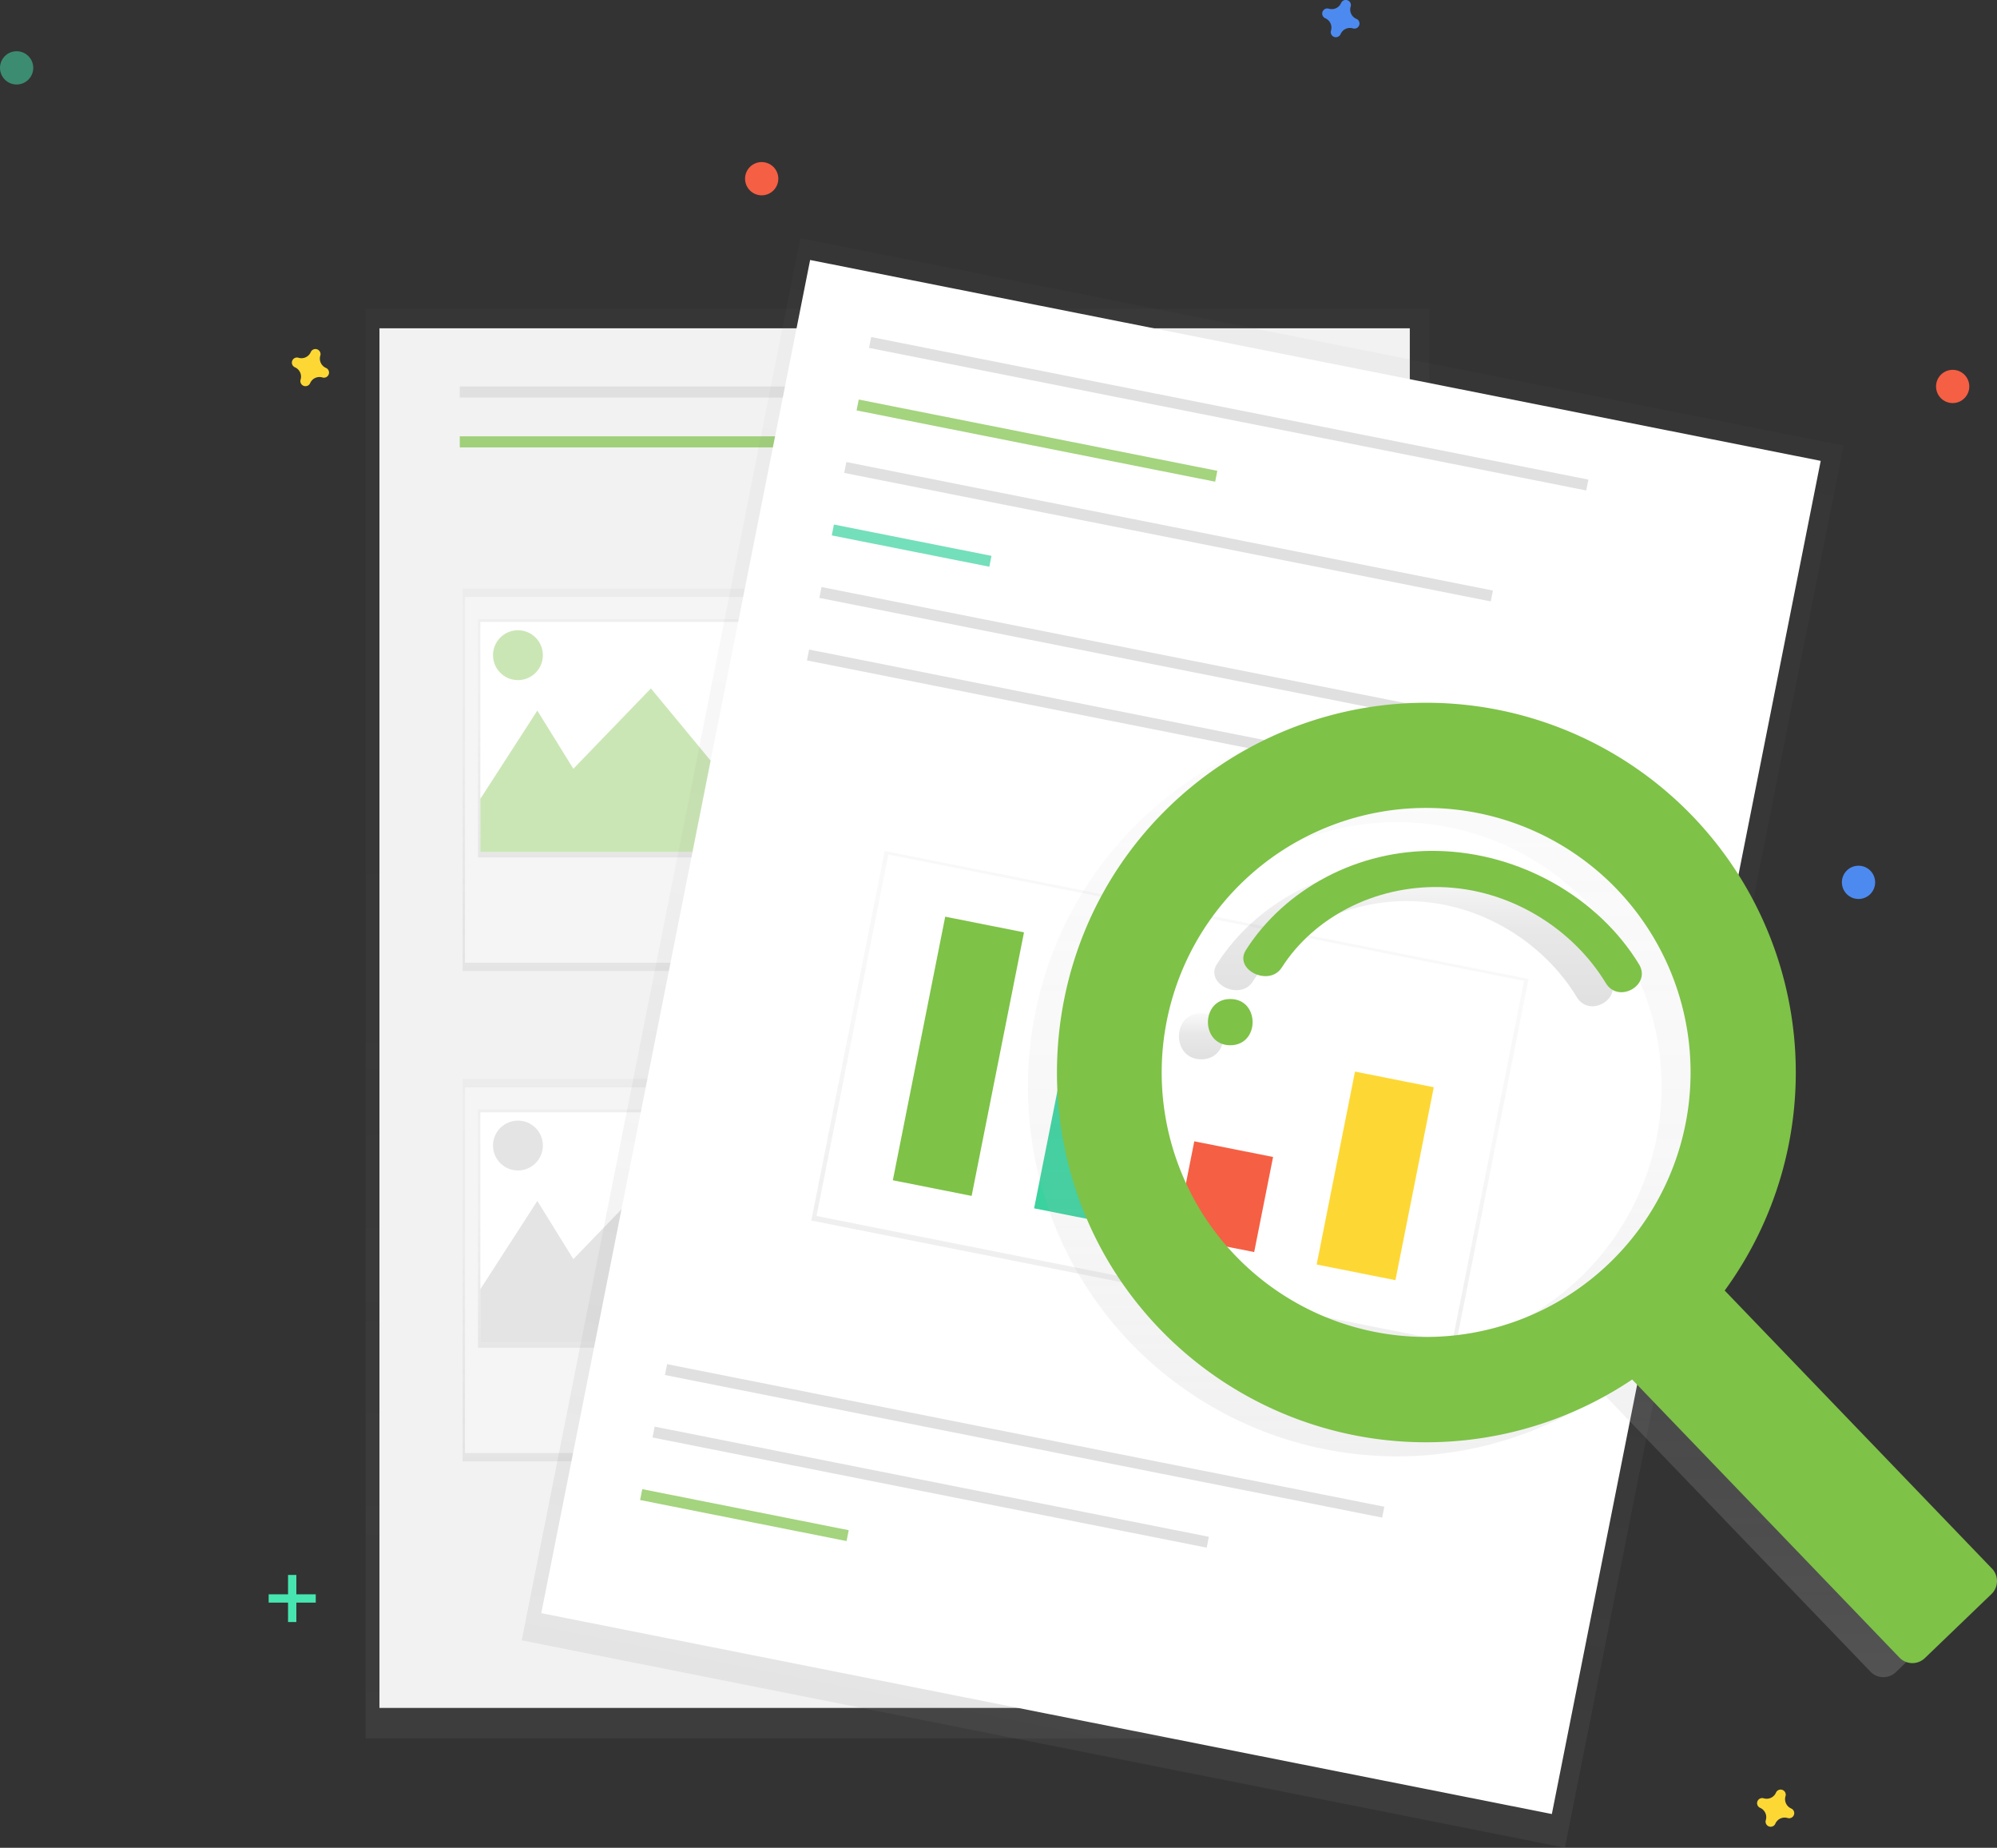 <svg data-name="Layer 1" xmlns="http://www.w3.org/2000/svg" xmlns:xlink="http://www.w3.org/1999/xlink" width="842" height="778.92"><rect width="100%" height="100%" fill="#333333" stroke="none"/><defs><linearGradient id="a" x1="378.37" y1="732.81" x2="378.37" y2="130.21" gradientUnits="userSpaceOnUse"><stop offset="0" stop-color="gray" stop-opacity=".25"/><stop offset=".54" stop-color="gray" stop-opacity=".12"/><stop offset="1" stop-color="gray" stop-opacity=".1"/></linearGradient><linearGradient id="c" x1="274.44" y1="409.32" x2="274.44" y2="248.16" xlink:href="#a"/><linearGradient id="d" x1="274.44" y1="361.44" x2="274.44" y2="261.01" xlink:href="#a"/><linearGradient id="f" x1="274.44" y1="616.03" x2="274.44" y2="454.87" xlink:href="#a"/><linearGradient id="g" x1="274.44" y1="568.15" x2="274.44" y2="467.72" xlink:href="#a"/><linearGradient id="i" x1="688.76" y1="765.86" x2="688.76" y2="163.26" gradientTransform="rotate(90 665.375 476.845)" xlink:href="#a"/><linearGradient id="j" x1="688.18" y1="568.49" x2="688.18" y2="409.67" gradientTransform="rotate(90 662.7 498.69)" xlink:href="#a"/><linearGradient id="k" x1="810.6" y1="767.54" x2="810.6" y2="362.71" gradientUnits="userSpaceOnUse"><stop offset="0" stop-color="#b3b3b3" stop-opacity=".25"/><stop offset=".54" stop-color="#b3b3b3" stop-opacity=".1"/><stop offset="1" stop-color="#b3b3b3" stop-opacity=".05"/></linearGradient><linearGradient id="b" x1="685.49" y1="507.08" x2="685.49" y2="487.6" gradientUnits="userSpaceOnUse"><stop offset="0" stop-opacity=".12"/><stop offset=".55" stop-opacity=".09"/><stop offset="1" stop-opacity=".02"/></linearGradient><linearGradient id="l" x1="774.99" y1="484.73" x2="774.99" y2="425.15" xlink:href="#b"/><clipPath id="e" transform="translate(-179 -60.54)"><path data-name="&lt;Rectangle&gt;" fill="#fff" d="M381.54 322.72h143.79v96.93H381.54z"/></clipPath><clipPath id="h" transform="translate(-179 -60.54)"><path data-name="&lt;Rectangle&gt;" fill="#fff" d="M381.54 529.42h143.79v96.93H381.54z"/></clipPath></defs><path fill="url(#a)" d="M154.15 130.21h448.44v602.6H154.15z" opacity=".5"/><path fill="#f2f2f2" d="M159.99 138.39h434.43v581.58H159.99z"/><path fill="#e0e0e0" d="M193.86 162.91h149.48v4.67H193.86z"/><path fill="#7ec248" opacity=".7" d="M193.86 183.93h149.48v4.67H193.86z"/><path fill="#e0e0e0" d="M365.53 162.91h149.48v4.67H365.53zm23.35 133.14h149.48v4.67H388.88zm3.51 12.84h149.48v4.67H392.39zm7.01 12.85h149.48v4.67H399.4zm-10.52 181.01h149.48v4.67H388.88zm3.51 12.85h149.48v4.67H392.39zm7.01 12.84h149.48v4.67H399.4z"/><path fill="url(#c)" d="M195.03 248.16h158.82v161.16H195.03z" opacity=".5"/><path fill="#f5f5f5" d="M196.03 251.67h156.32v154.15H196.03z"/><path fill="url(#d)" d="M201.54 261.01h145.8v100.43h-145.8z" opacity=".5"/><path data-name="&lt;Rectangle&gt;" fill="#fff" d="M202.54 262.18h143.79v96.93H202.54z"/><g clip-path="url(#e)" fill="#7ec248"><path opacity=".4" d="M190.35 355.61l36.21-56.06 15.18 24.52 32.7-33.86 28.03 33.86 24.52-50.21 63.06 100.43-204.37-7.01 4.67-11.67z"/><circle cx="218.38" cy="276.19" r="10.51" opacity=".4"/></g><path fill="url(#f)" d="M195.03 454.87h158.82v161.16H195.03z" opacity=".5"/><path fill="#f5f5f5" d="M196.03 458.37h156.32v154.15H196.03z"/><path fill="url(#g)" d="M201.54 467.72h145.8v100.43h-145.8z" opacity=".5"/><path data-name="&lt;Rectangle&gt;" fill="#fff" d="M202.54 468.88h143.79v96.93H202.54z"/><g clip-path="url(#h)" fill="#bdbdbd"><path opacity=".4" d="M190.35 562.31l36.21-56.06 15.18 24.53 32.7-33.87 28.03 33.87 24.52-50.22 63.06 100.43-204.37-7 4.67-11.68z"/><circle cx="218.38" cy="482.9" r="10.51" opacity=".4"/></g><path transform="rotate(-78.76 551.253 578.999)" fill="url(#i)" d="M376.36 276.01h602.6v448.44h-602.6z" opacity=".5"/><path fill="#fff" d="M228.214 680.02l113.361-570.425 426.097 84.679-113.36 570.425z"/><path fill="#e0e0e0" d="M367.32 142.077l302.395 60.096-.91 4.58-302.396-60.095zm-86.044 432.981l302.396 60.095-.91 4.58-302.397-60.095zm-5.246 26.335L509.7 647.83l-.91 4.58-233.67-46.437z"/><path fill="#7ec248" opacity=".7" d="M270.797 627.746l87.048 17.3-.91 4.58-87.048-17.3zm91.278-459.319l151.193 30.047-.91 4.58-151.194-30.046z"/><path fill="#e0e0e0" d="M356.851 194.77l272.609 54.175-.91 4.58-272.61-54.175z"/><path fill="#3ad29f" opacity=".7" d="M351.61 221.12l66.431 13.201-.91 4.58-66.43-13.201z"/><path fill="#e0e0e0" d="M346.38 247.464l302.397 60.096-.91 4.58-302.397-60.095z"/><path transform="rotate(-78.76 545.898 602.937)" fill="url(#j)" d="M592.89 385.78h158.82v276.77H592.89z" opacity=".5"/><path fill="#fff" d="M374.561 360.23l268.029 53.266-30.275 152.34-268.029-53.265z"/><path fill="#e0e0e0" d="M341.145 273.818l302.396 60.095-.91 4.58-302.397-60.095z"/><path fill="#7ec248" d="M398.533 386.426l33.22 6.601-22.08 111.108-33.22-6.602z"/><path fill="#3ad29f" d="M450.809 434.918l33.22 6.602-14.796 74.454-33.22-6.602z"/><path fill="#f55f44" d="M503.55 481.12l33.22 6.602-7.966 40.086-33.22-6.601z"/><path fill="#fdd835" d="M571.308 451.72l33.22 6.603-16.162 81.33-33.22-6.603z"/><path d="M880.45 410.55a155.89 155.89 0 00-223.11-1.68c-59 59.48-60 156.33-2.29 217.07A155.89 155.89 0 00854.95 648l112.69 117.21a7.59 7.59 0 0010.73.21l28.08-27a7.59 7.59 0 00.21-10.73L894 610.49a155.9 155.9 0 00-13.55-199.94zM845.35 599a111.5 111.5 0 113.1-157.66 111.5 111.5 0 01-3.1 157.66z" transform="translate(-179 -60.54)" fill="url(#k)"/><path d="M685.49 487.6c-12.54 0-12.56 19.49 0 19.49s12.56-19.49 0-19.49z" transform="translate(-179 -60.54)" fill="url(#b)"/><path d="M772.9 425.17c-33.75-.76-64.46 16.17-80.79 41.73-5.33 8.34 9.8 15.71 15.1 7.41 13.52-21.16 39.21-34.6 67-33.9 29.12.73 55.62 17.39 69.65 40.51 5.32 8.77 19.27.8 14-7.92-17.06-28-50.1-47-84.96-47.83z" transform="translate(-179 -60.54)" fill="url(#l)"/><path d="M713.68 344.09a155.89 155.89 0 00-223.11-1.68c-59 59.48-60 156.33-2.29 217.07a155.89 155.89 0 00199.9 22.05l112.68 117.22a7.59 7.59 0 0010.73.21l28.08-27a7.59 7.59 0 00.21-10.73L727.19 544.02a155.9 155.9 0 00-13.51-199.93zm-35.1 188.37a111.5 111.5 0 113.1-157.66 111.5 111.5 0 01-3.1 157.66z" fill="#7ec248"/><path d="M518.72 421.13c-12.54 0-12.56 19.49 0 19.49s12.56-19.49 0-19.49zm87.41-62.42c-33.75-.76-64.46 16.17-80.79 41.73-5.33 8.34 9.8 15.71 15.1 7.41 13.52-21.16 39.21-34.6 67-33.9 29.12.73 55.62 17.39 69.65 40.51 5.32 8.77 19.27.8 14-7.92-17.09-28.08-50.09-47.08-84.96-47.83z" fill="#7ec248"/><path fill="#47e6b1" d="M121.45 663.91h3.5v19.85h-3.5z"/><path fill="#47e6b1" d="M133.13 672.08v3.5h-19.85v-3.5z"/><path d="M571.87 7.95a4.29 4.29 0 01-2.39-5.19 2.06 2.06 0 00.09-.48A2.15 2.15 0 00565.7.85a2.06 2.06 0 00-.24.42 4.29 4.29 0 01-5.19 2.39 2.06 2.06 0 00-.48-.09 2.15 2.15 0 00-1.41 3.89 2.06 2.06 0 00.42.24 4.29 4.29 0 012.39 5.19 2.06 2.06 0 00-.09.48 2.15 2.15 0 003.9 1.41 2.06 2.06 0 00.24-.42 4.29 4.29 0 015.19-2.39 2.06 2.06 0 00.48.09 2.15 2.15 0 001.43-3.87 2.06 2.06 0 00-.47-.24z" fill="#4d8af0"/><path d="M137.44 155.1a4.29 4.29 0 01-2.39-5.19 2.06 2.06 0 00.09-.48 2.15 2.15 0 00-3.87-1.43 2.06 2.06 0 00-.24.42 4.29 4.29 0 01-5.19 2.39 2.06 2.06 0 00-.48-.09 2.15 2.15 0 00-1.43 3.87 2.06 2.06 0 00.42.24 4.29 4.29 0 012.39 5.19 2.06 2.06 0 00-.09.48 2.15 2.15 0 003.87 1.43 2.06 2.06 0 00.24-.42 4.29 4.29 0 015.19-2.39 2.06 2.06 0 00.48.09 2.15 2.15 0 001.43-3.87 2.06 2.06 0 00-.42-.24zm617.78 607.26a4.29 4.29 0 01-2.39-5.19 2.06 2.06 0 00.09-.48 2.15 2.15 0 00-3.87-1.43 2.06 2.06 0 00-.24.42 4.29 4.29 0 01-5.19 2.39 2.06 2.06 0 00-.48-.09 2.15 2.15 0 00-1.43 3.87 2.06 2.06 0 00.42.24 4.29 4.29 0 012.39 5.19 2.06 2.06 0 00-.09.48 2.15 2.15 0 003.87 1.43 2.06 2.06 0 00.24-.42 4.29 4.29 0 015.19-2.39 2.06 2.06 0 00.48.09 2.15 2.15 0 001.43-3.87 2.06 2.06 0 00-.42-.24z" fill="#fdd835"/><circle cx="321.15" cy="75.33" r="7.01" fill="#f55f44"/><circle cx="823.31" cy="162.91" r="7.01" fill="#f55f44"/><circle cx="783.61" cy="371.95" r="7.01" fill="#4d8af0"/><circle cx="7.01" cy="28.61" r="7.01" fill="#47e6b1" opacity=".5"/></svg>